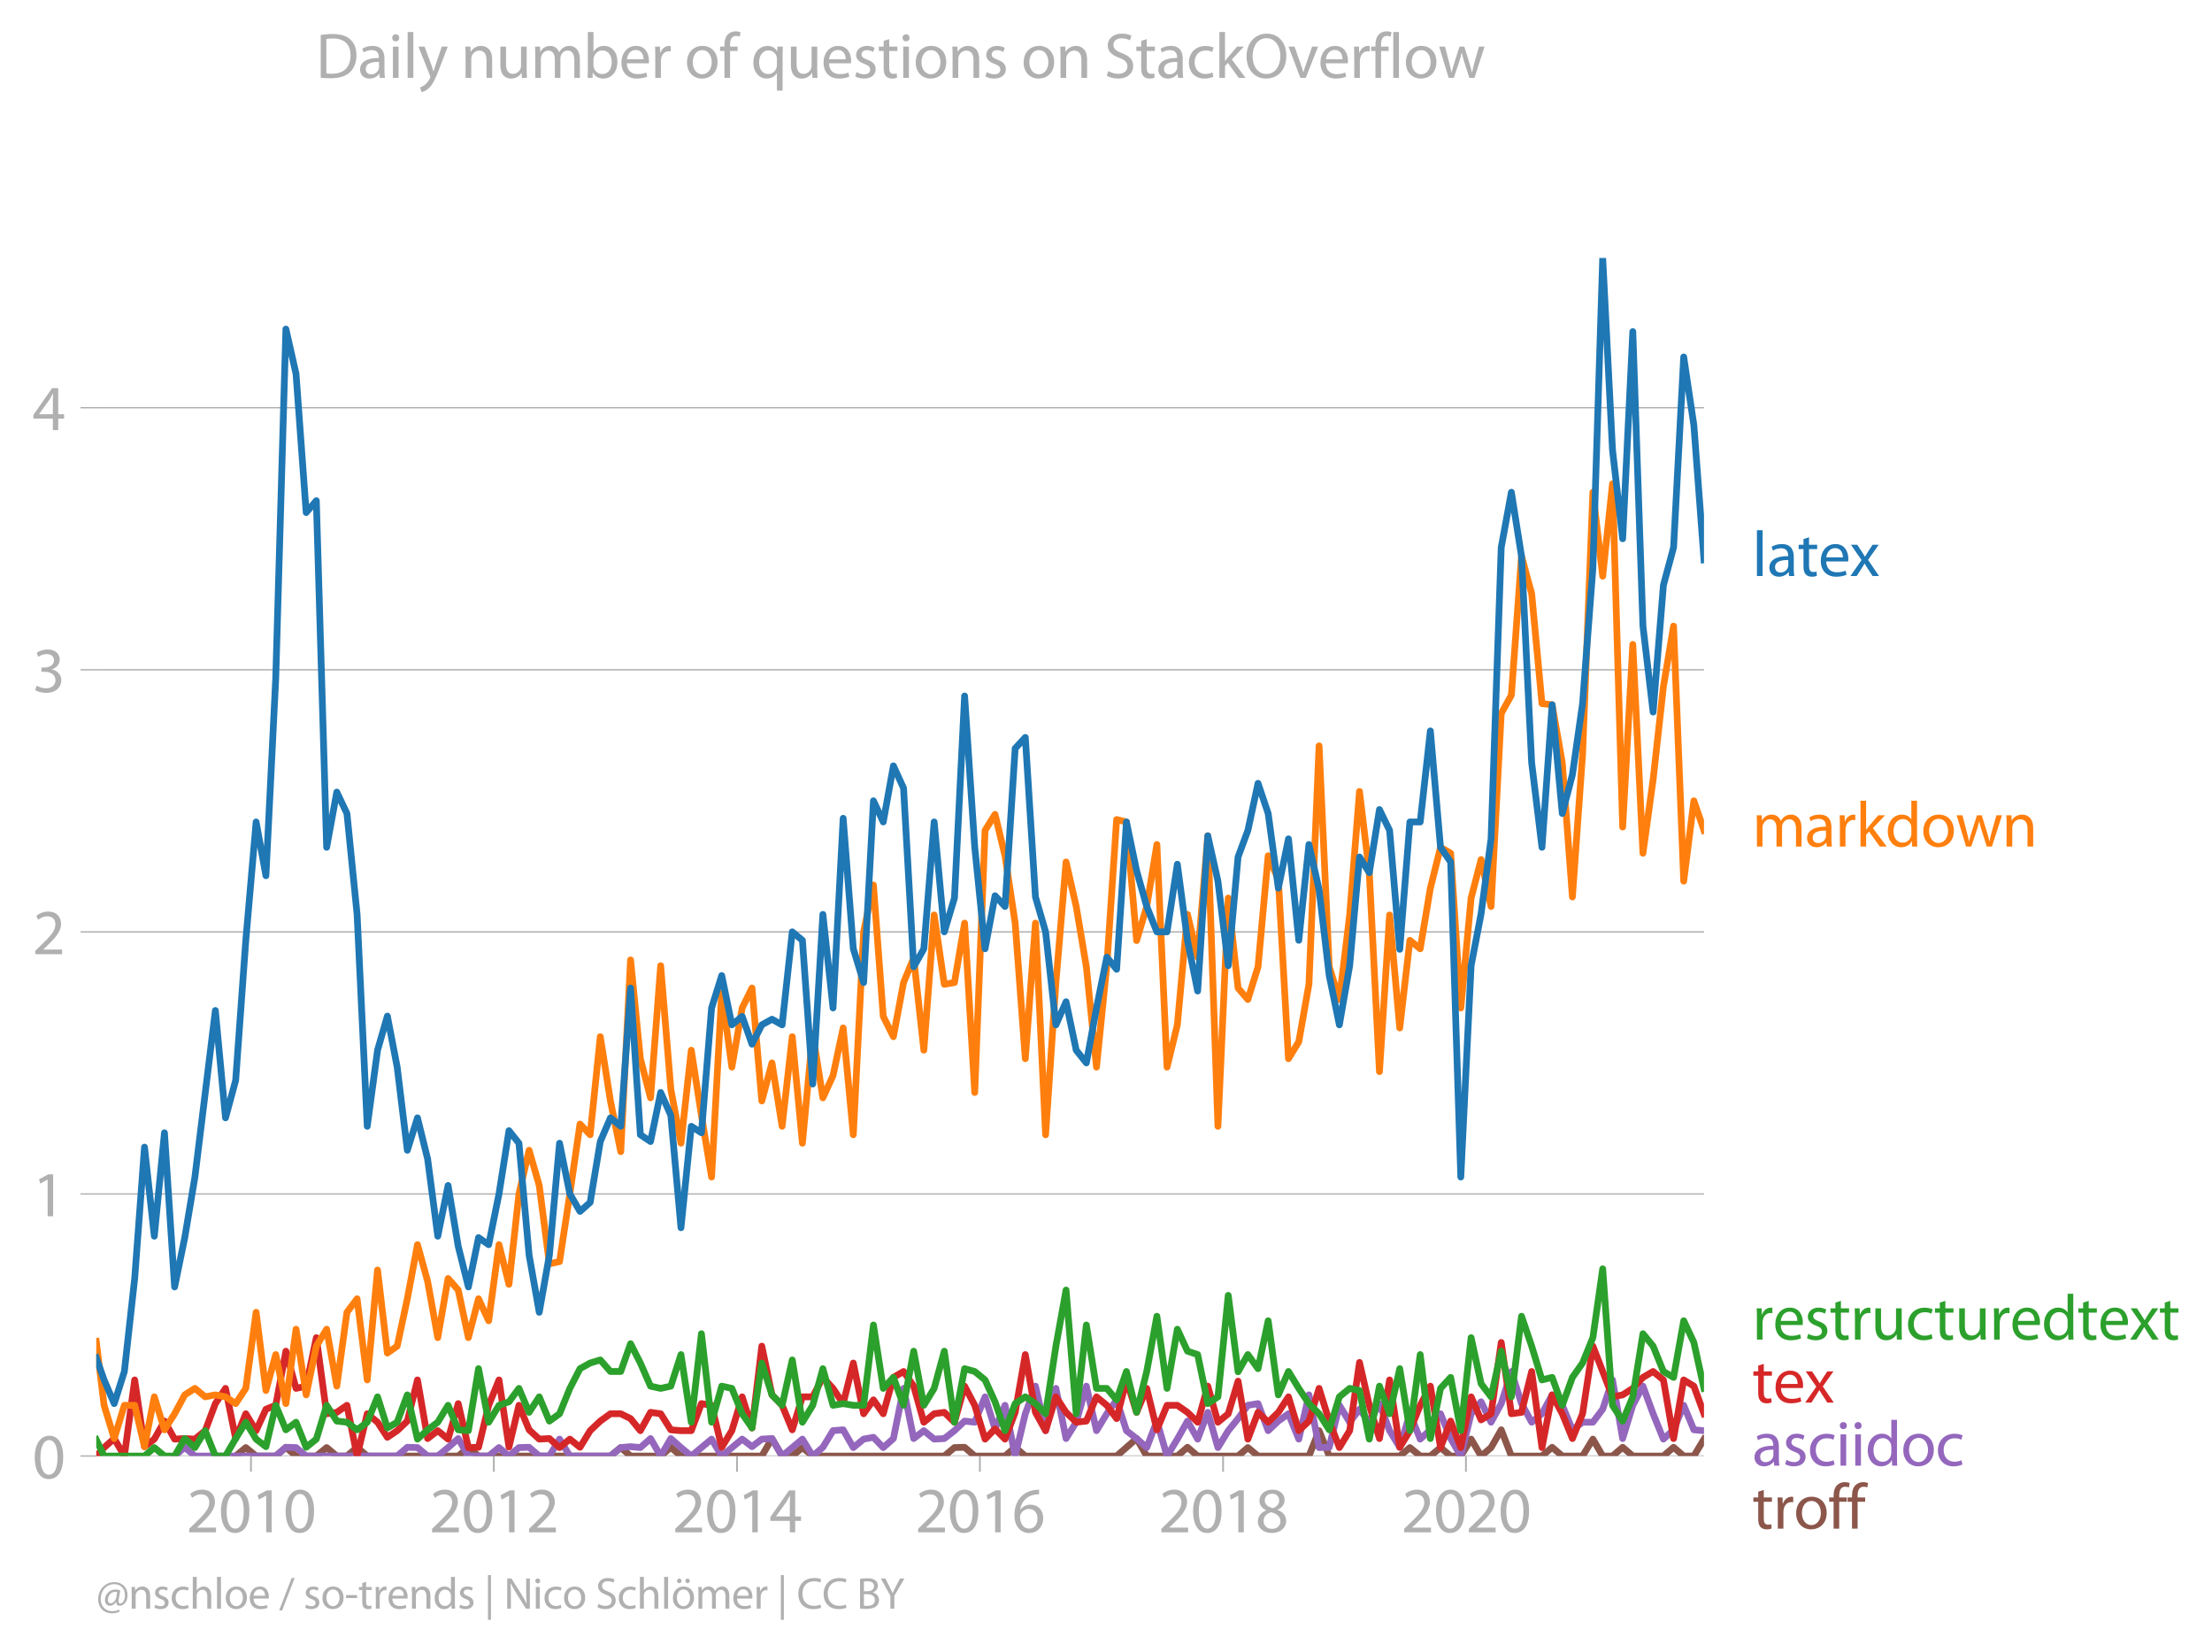 <svg xmlns:xlink="http://www.w3.org/1999/xlink" width="655.122" height="489.243" viewBox="0 0 491.342 366.932" xmlns="http://www.w3.org/2000/svg"><defs><style>*{stroke-linejoin:round;stroke-linecap:butt}</style></defs><g id="figure_1"><path d="M0 366.932h491.342V0H0v366.932z" style="fill:none" id="patch_1"/><g id="axes_1"><path d="M21.382 323.405h357.12V57.293H21.382v266.112z" style="fill:none" id="patch_2"/><g id="matplotlib.axis_1"><g id="xtick_1"><g id="line2d_1"><defs><path id="m27f879bb95" d="M0 0v3.5" style="stroke:#b0b0b0;stroke-width:.4"/></defs><use xlink:href="#m27f879bb95" x="55.745" y="323.405" style="fill:#b0b0b0;stroke:#b0b0b0;stroke-width:.4"/></g><g style="fill:#b0b0b0" transform="matrix(.14 0 0 -.14 41.382 340.345)" id="text_1"><defs><path id="MyriadPro-Regular-32" d="M2944 0v467H1075v13l333 307c877 845 1434 1466 1434 2234 0 595-378 1209-1274 1209-480 0-890-179-1178-422l180-397c192 160 505 352 883 352 621 0 825-390 825-813-6-627-486-1164-1548-2176L288 346V0h2656z" transform="scale(.016)"/><path id="MyriadPro-Regular-30" d="M1677 4230c-845 0-1447-768-1447-2163C243 691 794-70 1606-70c922 0 1447 780 1447 2195 0 1325-499 2105-1376 2105zm-32-435c582 0 845-672 845-1696 0-1062-276-1734-852-1734-512 0-844 614-844 1696 0 1133 358 1734 851 1734z" transform="scale(.016)"/><path id="MyriadPro-Regular-31" d="M1510 0h544v4160h-480l-908-486 108-429 724 390h12V0z" transform="scale(.016)"/></defs><use xlink:href="#MyriadPro-Regular-32"/><use xlink:href="#MyriadPro-Regular-30" x="51.3"/><use xlink:href="#MyriadPro-Regular-31" x="102.6"/><use xlink:href="#MyriadPro-Regular-30" x="153.9"/></g></g><g id="xtick_2"><use xlink:href="#m27f879bb95" x="109.692" y="323.405" style="fill:#b0b0b0;stroke:#b0b0b0;stroke-width:.4" id="line2d_2"/><g style="fill:#b0b0b0" transform="matrix(.14 0 0 -.14 95.329 340.345)" id="text_2"><use xlink:href="#MyriadPro-Regular-32"/><use xlink:href="#MyriadPro-Regular-30" x="51.3"/><use xlink:href="#MyriadPro-Regular-31" x="102.6"/><use xlink:href="#MyriadPro-Regular-32" x="153.9"/></g></g><g id="xtick_3"><use xlink:href="#m27f879bb95" x="163.712" y="323.405" style="fill:#b0b0b0;stroke:#b0b0b0;stroke-width:.4" id="line2d_3"/><g style="fill:#b0b0b0" transform="matrix(.14 0 0 -.14 149.35 340.345)" id="text_3"><defs><path id="MyriadPro-Regular-34" d="M2560 0v1133h582v441h-582v2586h-608L96 1504v-371h1933V0h531zM666 1574v13l1017 1415c115 192 218 371 346 614h19c-13-218-19-435-19-653V1574H666z" transform="scale(.016)"/></defs><use xlink:href="#MyriadPro-Regular-32"/><use xlink:href="#MyriadPro-Regular-30" x="51.3"/><use xlink:href="#MyriadPro-Regular-31" x="102.6"/><use xlink:href="#MyriadPro-Regular-34" x="153.9"/></g></g><g id="xtick_4"><use xlink:href="#m27f879bb95" x="217.659" y="323.405" style="fill:#b0b0b0;stroke:#b0b0b0;stroke-width:.4" id="line2d_4"/><g style="fill:#b0b0b0" transform="matrix(.14 0 0 -.14 203.296 340.345)" id="text_4"><defs><path id="MyriadPro-Regular-36" d="M2662 4224c-102 0-243-6-409-32-525-64-986-275-1331-614-410-410-704-1056-704-1876C218 621 800-70 1690-70c864 0 1382 704 1382 1465 0 813-518 1344-1254 1344-461 0-807-217-1005-480h-19c96 685 563 1331 1446 1479 160 25 307 32 422 25v461zM1690 365c-589 0-903 505-916 1190 0 103 26 186 64 250 154 301 468 512 807 512 518 0 857-359 857-954s-326-998-806-998h-6z" transform="scale(.016)"/></defs><use xlink:href="#MyriadPro-Regular-32"/><use xlink:href="#MyriadPro-Regular-30" x="51.3"/><use xlink:href="#MyriadPro-Regular-31" x="102.6"/><use xlink:href="#MyriadPro-Regular-36" x="153.9"/></g></g><g id="xtick_5"><use xlink:href="#m27f879bb95" x="271.68" y="323.405" style="fill:#b0b0b0;stroke:#b0b0b0;stroke-width:.4" id="line2d_5"/><g style="fill:#b0b0b0" transform="matrix(.14 0 0 -.14 257.317 340.345)" id="text_5"><defs><path id="MyriadPro-Regular-38" d="M1062 2170c-512-218-825-589-825-1114C237 448 762-70 1632-70c794 0 1414 486 1414 1209 0 506-320 871-838 1075v20c512 243 685 620 685 972 0 519-403 1024-1210 1024-729 0-1286-448-1286-1107 0-358 198-717 659-934l6-19zm583-1831c-531 0-851 371-832 794 0 397 262 717 749 857 563-160 915-403 915-908 0-423-327-743-832-743zm6 3488c506 0 704-345 704-678 0-378-275-634-633-755-480 128-794 352-794 768 0 358 256 665 723 665z" transform="scale(.016)"/></defs><use xlink:href="#MyriadPro-Regular-32"/><use xlink:href="#MyriadPro-Regular-30" x="51.3"/><use xlink:href="#MyriadPro-Regular-31" x="102.6"/><use xlink:href="#MyriadPro-Regular-38" x="153.9"/></g></g><g id="xtick_6"><use xlink:href="#m27f879bb95" x="325.626" y="323.405" style="fill:#b0b0b0;stroke:#b0b0b0;stroke-width:.4" id="line2d_6"/><g style="fill:#b0b0b0" transform="matrix(.14 0 0 -.14 311.263 340.345)" id="text_6"><use xlink:href="#MyriadPro-Regular-32"/><use xlink:href="#MyriadPro-Regular-30" x="51.3"/><use xlink:href="#MyriadPro-Regular-32" x="102.6"/><use xlink:href="#MyriadPro-Regular-30" x="153.9"/></g></g></g><g id="matplotlib.axis_2"><g id="ytick_1"><path d="M21.382 323.405h357.12" clip-path="url(#p9b06d09aea)" style="fill:none;stroke:#b0b0b0;stroke-width:.3;stroke-linecap:square" id="line2d_7"/><g id="line2d_8"><defs><path id="m0a2a447d6c" d="M0 0h-3.5" style="stroke:#b0b0b0;stroke-width:.3"/></defs><use xlink:href="#m0a2a447d6c" x="21.382" y="323.405" style="fill:#b0b0b0;stroke:#b0b0b0;stroke-width:.3"/></g><use xlink:href="#MyriadPro-Regular-30" style="fill:#b0b0b0" transform="matrix(.14 0 0 -.14 7.2 328.375)" id="text_7"/></g><g id="ytick_2"><path d="M21.382 265.193h357.12" clip-path="url(#p9b06d09aea)" style="fill:none;stroke:#b0b0b0;stroke-width:.3;stroke-linecap:square" id="line2d_9"/><use xlink:href="#m0a2a447d6c" x="21.382" y="265.193" style="fill:#b0b0b0;stroke:#b0b0b0;stroke-width:.3" id="line2d_10"/><use xlink:href="#MyriadPro-Regular-31" style="fill:#b0b0b0" transform="matrix(.14 0 0 -.14 7.2 270.163)" id="text_8"/></g><g id="ytick_3"><path d="M21.382 206.981h357.12" clip-path="url(#p9b06d09aea)" style="fill:none;stroke:#b0b0b0;stroke-width:.3;stroke-linecap:square" id="line2d_11"/><use xlink:href="#m0a2a447d6c" x="21.382" y="206.981" style="fill:#b0b0b0;stroke:#b0b0b0;stroke-width:.3" id="line2d_12"/><use xlink:href="#MyriadPro-Regular-32" style="fill:#b0b0b0" transform="matrix(.14 0 0 -.14 7.2 211.951)" id="text_9"/></g><g id="ytick_4"><path d="M21.382 148.77h357.12" clip-path="url(#p9b06d09aea)" style="fill:none;stroke:#b0b0b0;stroke-width:.3;stroke-linecap:square" id="line2d_13"/><use xlink:href="#m0a2a447d6c" x="21.382" y="148.769" style="fill:#b0b0b0;stroke:#b0b0b0;stroke-width:.3" id="line2d_14"/><g style="fill:#b0b0b0" transform="matrix(.14 0 0 -.14 7.2 153.74)" id="text_10"><defs><path id="MyriadPro-Regular-33" d="M269 211C474 77 883-70 1350-70c999 0 1517 582 1517 1248 0 582-416 966-928 1068v13c512 186 768 551 768 979 0 506-371 992-1190 992-448 0-871-160-1088-320l147-409c179 128 499 275 832 275 518 0 730-294 730-627 0-493-519-704-928-704H896v-423h314c544 0 1068-249 1075-832 6-345-218-806-941-806-390 0-762 160-922 262L269 211z" transform="scale(.016)"/></defs><use xlink:href="#MyriadPro-Regular-33"/></g></g><g id="ytick_5"><path d="M21.382 90.557h357.12" clip-path="url(#p9b06d09aea)" style="fill:none;stroke:#b0b0b0;stroke-width:.3;stroke-linecap:square" id="line2d_15"/><use xlink:href="#m0a2a447d6c" x="21.382" y="90.557" style="fill:#b0b0b0;stroke:#b0b0b0;stroke-width:.3" id="line2d_16"/><use xlink:href="#MyriadPro-Regular-34" style="fill:#b0b0b0" transform="matrix(.14 0 0 -.14 7.2 95.527)" id="text_11"/></g></g><path d="m52.346 323.405 2.253-1.878 2.291 1.878h4.359l2.255-1.94 2.254 1.94h4.508l2.291-1.878 2.254 1.878h2.255l2.253-1.94 2.254 1.94h20.211l2.256-1.878 2.252 1.878h29.301l2.291-1.878 2.18 1.878h6.688l2.254-1.94 2.254 1.94h17.956l2.256-3.88 2.254 3.88h2.254l2.254-1.878 2.29 1.878h29.228l2.255-1.878 2.253-.062 2.254 1.94h6.723l2.255-1.94 2.254 1.94h20.286l4.434-3.88 2.254 3.88h6.798l2.254-1.94 2.256 1.94h8.977l2.179-1.878 2.255 1.878h11.307l2.255-5.633 2.253 5.633h15.666l2.254-1.878 2.291 1.878h2.254l2.256-1.878 2.252 1.878h2.254l2.29-3.755 2.218 3.755 2.215-1.878 2.256-3.943 2.254 5.821h6.798l2.254-1.94 2.256 1.94h4.506l2.291-3.755 2.18 3.755h2.179l2.255-1.94 2.254 1.94h6.799l2.254-1.94 2.255 1.94h2.253l2.254-3.755h0" clip-path="url(#p9b06d09aea)" style="fill:none;stroke:#8c564b;stroke-width:1.5;stroke-linecap:square" id="line2d_17"/><path d="m38.785 323.405 2.254-1.94 2.254 1.94h17.956l2.255-1.94 2.254.062 2.254 1.878h20.21l2.256-1.94 2.254.062 2.254 1.878h2.254l2.29-1.878 2.254-2.003 2.256 3.881h4.506l2.291-1.878 2.217 1.878 2.216-1.878 2.255-.062 2.254 1.94h2.254l2.254-3.755 2.29 3.755h9.016l2.291-1.878 2.18-.2 2.179.2 2.255-2.003 2.254 3.881 2.254-3.88 2.254 2.002 2.291 1.878 4.51-3.755 2.252 3.755 4.545-3.755 2.18 1.676 2.178-1.676 2.256-.126 2.254 3.881 4.508-3.755 2.29 3.755 2.254-1.94 2.256-3.693 2.252-.188 2.254 3.943 2.291-1.877 2.18-.403 2.179 2.28 2.255-2.003 2.254-11.141 2.254 11.141 2.254-1.752 2.29 1.878 2.255-.126 2.255-1.752 2.253-2.128 2.254.25 2.29-5.634 2.217 7.123 2.216-5.245 2.255 11.267 2.254-9.389 2.254-6.134 2.254 9.89 2.291-9.39 2.254 11.142 2.255-3.63 2.253-8.012 2.254 9.89 2.29-3.756 2.18-3.085 2.18 6.84 2.255 1.753 2.254 2.003 2.254-5.883 2.254 7.761 2.29-3.755 2.254-4.006 2.256 4.006 2.252-5.947 2.254 7.824 2.291-3.755 2.18-2.683 2.179-2.95 2.255-.376 2.254 6.009 2.254-2.128 2.254-1.628 2.29 5.634 2.255-9.828L293 321.527l2.253-.062 2.254-9.327 2.29 3.756 2.18-2.884 2.179 2.884 2.255-4.131 2.254 6.009 2.254 3.693 2.254-7.449 2.291 5.634 2.254-2.066 2.256-3.568 2.252 5.508 2.254 3.881 2.29-9.389 2.218-2.655 2.215 4.533 2.256-4.131 2.254-7.136 2.254 7.136 2.254 4.13 2.29-1.877 2.254-4.194 2.256 2.316 2.252 5.446 2.254-1.69h2.291l2.18-2.884 2.179-6.505 2.255 13.02 2.254-7.387 2.254-4.256 2.254 6.134 2.29 5.634 2.255-2.066 2.255-5.446 2.253 5.446 2.254.188h0" clip-path="url(#p9b06d09aea)" style="fill:none;stroke:#9467bd;stroke-width:1.5;stroke-linecap:square" id="line2d_18"/><path d="m21.382 323.405 1.738-1.878 2.252-2.003 2.254 3.881 2.291-16.9 2.18 14.821 2.179-1.676 2.255-4.006 2.254 4.006 2.254-.126 2.254.126 2.29-1.878 2.255-6.01 2.255-3.38 2.253 11.142 2.253-5.508 2.291 3.756 2.18-4.762 2.179-.872 2.255-12.018 2.254 8.263 2.254-.501 2.254-10.766 2.291 16.9 2.254-.313 2.255-1.565 2.253 11.267 2.254-9.389 2.29 1.878 2.18 3.353 2.18-1.475 2.255-2.128 2.254-9.14 2.254 13.02 2.254-1.752 2.29 1.878 2.254-7.887 2.256 9.764 2.252-.062 2.254-9.327 2.291-5.633 2.217 14.893 2.216-9.26 2.255 5.446 2.254 2.066 2.254-.126 2.254 2.003 2.29-1.877 2.255 1.815 2.255-3.693 2.253-2.128 2.253-1.628h2.291l2.18 1.073 2.179 2.683 2.255-4.069 2.254.313 2.254 3.568 2.254.188h2.291l2.254-6.01 2.255.376 2.253 9.327 2.254-3.693 2.29-7.512 2.18 6.908 2.18-18.174 2.255 10.828 2.254 2.316 2.254 5.446 2.254-7.324h2.29l2.254-4.318 2.256 2.44 2.252 3.38 2.254-9.013 2.291 11.267 2.18-3.085 2.179 3.085 2.255-8.074 2.254-1.315 2.254 3.255 2.254 8.012 2.29-1.878 2.255-.313 2.255 2.19 2.253-8.011 2.254 4.256 2.29 7.512 2.217-2.267 2.216 2.267 2.255-5.947 2.254-12.832L230 313.703l2.254 4.069 2.291-7.512 2.254 3.443 2.255 2.19 2.253-.25 2.254-5.383 2.29 1.878 2.18 2.951 2.18-8.584 2.255 7.198 2.254-5.32 2.254 9.2 2.254-5.445h2.29l2.254 1.565 2.256 2.19 2.252-8.011 2.254 8.012 2.291-1.878 2.18-7.243 2.179 12.877 2.255-5.947 2.254 2.19 2.254-2.19 2.254-3.443 2.29 7.512 2.255-2.128 2.255-7.261 2.253 7.26 2.254 5.884 2.29-3.755 2.18-15.157 2.179 9.523 2.255 7.386 2.254-13.02 2.254 14.96 2.254-3.692 2.291-5.634 2.254-4.256 2.256 13.645 2.252-5.883 2.254 5.883 2.29-11.267 2.218 5.116 2.215-1.36 2.256-15.836 2.254 15.836 2.254-.313 2.254-9.076 2.29 16.9 2.254-11.705 2.256 4.194 2.252 5.508 2.254-5.508 2.291-15.022 4.359 11.266 2.255-.438 2.254-1.44 2.254-2.44 2.254-1.315 2.29 1.878 2.255 13.02 2.255-13.02 2.253 1.377 2.254 6.134h0" clip-path="url(#p9b06d09aea)" style="fill:none;stroke:#d62728;stroke-width:1.5;stroke-linecap:square" id="line2d_19"/><g style="fill:#1f77b4" transform="matrix(.14 0 0 -.14 389.215 127.942)" id="text_12"><defs><path id="MyriadPro-Regular-6c" d="M467 0h563v4544H467V0z" transform="scale(.016)"/><path id="MyriadPro-Regular-61" d="M2643 1901c0 621-230 1267-1177 1267-391 0-762-109-1018-275l128-371c218 140 518 230 806 230 634 0 704-461 704-717v-64C890 1978 224 1568 224 819c0-448 320-889 947-889 442 0 775 217 947 460h20l44-390h512c-38 211-51 474-51 742v1159zm-544-858c0-57-13-121-32-179-89-262-345-518-749-518-288 0-531 172-531 537 0 602 698 711 1312 698v-538z" transform="scale(.016)"/><path id="MyriadPro-Regular-74" d="M595 3667v-569H115v-429h480V979c0-365 58-640 218-806C947 19 1158-70 1421-70c217 0 390 38 499 83l-26 422c-83-25-172-38-326-38-314 0-422 217-422 601v1671h806v429h-806v742l-551-173z" transform="scale(.016)"/><path id="MyriadPro-Regular-65" d="M2957 1446c6 58 19 148 19 263 0 569-269 1459-1280 1459-902 0-1453-736-1453-1670C243 563 813-70 1766-70c493 0 832 108 1031 198l-96 403c-211-89-455-160-858-160-563 0-1049 314-1062 1075h2176zM787 1850c45 390 295 915 864 915 634 0 787-557 781-915H787z" transform="scale(.016)"/><path id="MyriadPro-Regular-78" d="m102 3098 1050-1517L51 0h621l448 698c115 185 224 345 326 537h13c109-185 211-358 333-537L2246 0h640L1798 1600l1056 1498h-608l-435-660c-102-166-205-326-307-512h-19c-103 173-199 333-314 506l-441 666H102z" transform="scale(.016)"/></defs><use xlink:href="#MyriadPro-Regular-6c"/><use xlink:href="#MyriadPro-Regular-61" x="23.6"/><use xlink:href="#MyriadPro-Regular-74" x="71.8"/><use xlink:href="#MyriadPro-Regular-65" x="104.9"/><use xlink:href="#MyriadPro-Regular-78" x="155"/></g><g style="fill:#ff7f0e" transform="matrix(.14 0 0 -.14 389.215 188.032)" id="text_13"><defs><path id="MyriadPro-Regular-6d" d="M467 0h551v1869c0 96 12 192 44 275 90 282 346 563 698 563 429 0 646-358 646-851V0h551v1914c0 102 19 204 45 281 96 275 345 512 665 512 455 0 672-358 672-953V0h551v1824c0 1075-608 1344-1018 1344-294 0-499-77-685-218-128-96-249-230-345-403h-13c-135 365-455 621-877 621-512 0-800-275-973-570h-19l-26 500H442c19-256 25-519 25-839V0z" transform="scale(.016)"/><path id="MyriadPro-Regular-72" d="M467 0h557v1651c0 96 13 186 26 263 76 422 358 723 755 723 77 0 134-7 192-19v531c-51 13-96 19-160 19-378 0-717-262-858-678h-25l-20 608H442c19-288 25-602 25-967V0z" transform="scale(.016)"/><path id="MyriadPro-Regular-6b" d="M1024 4544H467V0h557v1165l288 320L2381 0h685L1702 1824l1197 1274h-678l-909-1069c-90-109-198-243-275-352h-13v2867z" transform="scale(.016)"/><path id="MyriadPro-Regular-64" d="M2579 4544V2694h-13c-140 250-460 474-934 474-755 0-1395-634-1389-1664C243 563 819-70 1568-70c506 0 883 262 1056 608h13l25-538h506c-19 211-26 525-26 800v3744h-563zm0-3245c0-89-6-166-25-243-103-422-448-672-826-672-608 0-915 518-915 1146 0 684 345 1196 928 1196 422 0 729-294 813-652 19-71 25-167 25-237v-538z" transform="scale(.016)"/><path id="MyriadPro-Regular-6f" d="M1779 3168c-857 0-1536-608-1536-1645C243 544 890-70 1728-70c749 0 1542 499 1542 1644 0 948-601 1594-1491 1594zm-13-422c666 0 928-666 928-1191 0-697-403-1203-940-1203-551 0-941 512-941 1190 0 589 288 1204 953 1204z" transform="scale(.016)"/><path id="MyriadPro-Regular-77" d="M115 3098 1050 0h512l499 1472c109 333 205 653 281 1024h13c77-365 167-672 275-1018L3104 0h512l998 3098h-556l-442-1556c-102-364-186-691-237-1004h-19c-70 313-160 640-275 1011l-480 1549h-474l-505-1575c-103-339-205-672-276-985h-19c-57 320-141 640-230 985L691 3098H115z" transform="scale(.016)"/><path id="MyriadPro-Regular-6e" d="M467 0h563v1862c0 96 13 192 39 263 96 313 384 576 755 576 531 0 717-416 717-915V0h563v1850c0 1062-666 1318-1094 1318-512 0-871-288-1024-582h-13l-32 512H442c19-256 25-519 25-839V0z" transform="scale(.016)"/></defs><use xlink:href="#MyriadPro-Regular-6d"/><use xlink:href="#MyriadPro-Regular-61" x="83.4"/><use xlink:href="#MyriadPro-Regular-72" x="131.6"/><use xlink:href="#MyriadPro-Regular-6b" x="164.3"/><use xlink:href="#MyriadPro-Regular-64" x="211.2"/><use xlink:href="#MyriadPro-Regular-6f" x="267.6"/><use xlink:href="#MyriadPro-Regular-77" x="322.5"/><use xlink:href="#MyriadPro-Regular-6e" x="396.1"/></g><g style="fill:#2ca02c" transform="matrix(.14 0 0 -.14 389.215 297.54)" id="text_14"><defs><path id="MyriadPro-Regular-73" d="M250 147C467 19 781-70 1120-70c736 0 1158 390 1158 934 0 461-275 730-812 934-404 154-589 269-589 525 0 231 185 423 518 423 288 0 512-103 634-180l141 410c-173 102-448 192-762 192-666 0-1069-410-1069-909 0-371 263-678 819-877 416-153 576-300 576-569 0-256-192-461-601-461-282 0-576 115-743 224L250 147z" transform="scale(.016)"/><path id="MyriadPro-Regular-75" d="M3059 3098h-563V1197c0-103-19-205-51-288-103-250-365-512-743-512-512 0-691 397-691 985v1716H448V1286C448 198 1030-70 1517-70c550 0 877 326 1024 576h13l32-506h499c-19 243-26 525-26 845v2253z" transform="scale(.016)"/><path id="MyriadPro-Regular-63" d="M2579 538c-160-71-371-154-691-154-614 0-1075 442-1075 1158 0 647 384 1172 1094 1172 307 0 519-71 653-148l128 436c-154 76-448 160-781 160-1011 0-1664-692-1664-1645C243 570 851-70 1786-70c416 0 742 108 889 185l-96 423z" transform="scale(.016)"/></defs><use xlink:href="#MyriadPro-Regular-72"/><use xlink:href="#MyriadPro-Regular-65" x="32.7"/><use xlink:href="#MyriadPro-Regular-73" x="82.8"/><use xlink:href="#MyriadPro-Regular-74" x="122.4"/><use xlink:href="#MyriadPro-Regular-72" x="155.5"/><use xlink:href="#MyriadPro-Regular-75" x="188.2"/><use xlink:href="#MyriadPro-Regular-63" x="243.3"/><use xlink:href="#MyriadPro-Regular-74" x="288.1"/><use xlink:href="#MyriadPro-Regular-75" x="321.2"/><use xlink:href="#MyriadPro-Regular-72" x="376.3"/><use xlink:href="#MyriadPro-Regular-65" x="409"/><use xlink:href="#MyriadPro-Regular-64" x="459.1"/><use xlink:href="#MyriadPro-Regular-74" x="515.5"/><use xlink:href="#MyriadPro-Regular-65" x="548.6"/><use xlink:href="#MyriadPro-Regular-78" x="598.7"/><use xlink:href="#MyriadPro-Regular-74" x="645"/></g><g style="fill:#d62728" transform="matrix(.14 0 0 -.14 389.215 311.54)" id="text_15"><use xlink:href="#MyriadPro-Regular-74"/><use xlink:href="#MyriadPro-Regular-65" x="33.1"/><use xlink:href="#MyriadPro-Regular-78" x="83.2"/></g><g style="fill:#9467bd" transform="matrix(.14 0 0 -.14 389.215 325.54)" id="text_16"><defs><path id="MyriadPro-Regular-69" d="M1030 0v3098H467V0h563zM749 4320c-205 0-352-154-352-352 0-192 141-346 339-346 224 0 365 154 358 346 0 198-134 352-345 352z" transform="scale(.016)"/></defs><use xlink:href="#MyriadPro-Regular-61"/><use xlink:href="#MyriadPro-Regular-73" x="48.2"/><use xlink:href="#MyriadPro-Regular-63" x="87.8"/><use xlink:href="#MyriadPro-Regular-69" x="132.6"/><use xlink:href="#MyriadPro-Regular-69" x="156"/><use xlink:href="#MyriadPro-Regular-64" x="179.4"/><use xlink:href="#MyriadPro-Regular-6f" x="235.8"/><use xlink:href="#MyriadPro-Regular-63" x="290.7"/></g><g style="fill:#8c564b" transform="matrix(.14 0 0 -.14 389.215 339.54)" id="text_17"><defs><path id="MyriadPro-Regular-66" d="M1082 0v2669h748v429h-748v166c0 474 121 896 601 896 160 0 275-32 359-70l76 435c-108 45-281 89-480 89-262 0-544-83-755-288-262-249-358-646-358-1081v-147H90v-429h435V0h557z" transform="scale(.016)"/></defs><use xlink:href="#MyriadPro-Regular-74"/><use xlink:href="#MyriadPro-Regular-72" x="33.1"/><use xlink:href="#MyriadPro-Regular-6f" x="65.8"/><use xlink:href="#MyriadPro-Regular-66" x="120.7"/><use xlink:href="#MyriadPro-Regular-66" x="149.9"/></g><g style="fill:#b0b0b0" transform="matrix(.097 0 0 -.097 21.382 357.303)" id="text_18"><defs><path id="MyriadPro-Regular-40" d="M2867 1632c-70-397-409-870-781-870-281 0-422 204-422 486 0 621 454 1152 1018 1152 147 0 256-26 320-45l-135-723zm384-1773c-262-147-601-224-966-224-947 0-1645 666-1645 1735 0 1299 877 2131 1920 2131 992 0 1549-672 1549-1600 0-743-365-1178-691-1171-212 6-288 230-192 716l217 1159c-166 77-409 134-685 134-889 0-1516-723-1516-1517 0-505 320-806 691-806 384 0 678 186 902 563h26c-19-390 217-563 473-563 602 0 1140 563 1140 1523 0 1069-749 1856-1863 1856-1421 0-2336-1145-2336-2464C275 96 1165-672 2214-672c429 0 788 70 1140 256l-103 275z" transform="scale(.016)"/><path id="MyriadPro-Regular-68" d="M467 0h563v1869c0 109 7 192 39 269 102 307 390 563 755 563 531 0 717-423 717-922V0h563v1843c0 1069-666 1325-1082 1325-211 0-409-64-576-160-172-96-313-237-403-397h-13v1933H467V0z" transform="scale(.016)"/><path id="MyriadPro-Regular-2f" d="m422-256 1792 4640h-435L-6-256h428z" transform="scale(.016)"/><path id="MyriadPro-Regular-2d" d="M192 1939v-416h1581v416H192z" transform="scale(.016)"/><path id="MyriadPro-Regular-7c" d="M550 4800v-6400h429v6400H550z" transform="scale(.016)"/><path id="MyriadPro-Regular-4e" d="M1011 0v1843c0 717-13 1235-45 1779l20 7c217-467 505-960 806-1440L3162 0h563v4314h-525V2509c0-672 13-1197 64-1773l-13-6c-205 441-454 896-774 1401L1094 4314H486V0h525z" transform="scale(.016)"/><path id="MyriadPro-Regular-53" d="M269 211C499 58 954-70 1370-70c1017 0 1510 582 1510 1248 0 633-371 985-1101 1267-595 230-857 429-857 832 0 294 224 646 812 646 391 0 679-128 820-205l153 455c-192 109-512 211-953 211-839 0-1396-499-1396-1171 0-608 436-973 1140-1223 582-224 812-454 812-857 0-435-332-736-902-736-384 0-749 128-998 281L269 211z" transform="scale(.016)"/><path id="MyriadPro-Regular-f6" d="M1165 3648c185 0 313 154 313 326 0 186-134 327-313 327s-327-147-327-327c0-172 135-326 320-326h7zm1184 0c185 0 313 154 313 326 0 186-134 327-313 327s-320-147-320-327c0-172 128-326 313-326h7zm-570-480c-857 0-1536-608-1536-1645C243 544 890-70 1728-70c749 0 1542 499 1542 1644 0 948-601 1594-1491 1594zm-13-422c666 0 928-666 928-1191 0-697-403-1203-940-1203-551 0-941 512-941 1190 0 589 288 1204 953 1204z" transform="scale(.016)"/><path id="MyriadPro-Regular-43" d="M3386 582c-224-108-570-179-909-179-1050 0-1658 679-1658 1735 0 1132 672 1779 1683 1779 359 0 660-77 871-179l134 454c-147 77-486 192-1024 192-1337 0-2253-915-2253-2266C230 704 1146-70 2362-70c524 0 934 108 1139 211l-115 441z" transform="scale(.016)"/><path id="MyriadPro-Regular-42" d="M486 13c186-26 480-51 864-51 704 0 1191 128 1492 403 217 211 364 493 364 864 0 640-480 979-889 1081v13c454 167 729 531 729 947 0 340-134 596-358 762-269 218-627 314-1184 314-390 0-774-39-1018-90V13zm557 3865c90 20 237 39 493 39 563 0 947-199 947-704 0-416-345-723-934-723h-506v1388zm0-1811h461c608 0 1114-243 1114-832 0-627-532-838-1108-838-198 0-358 6-467 25v1645z" transform="scale(.016)"/><path id="MyriadPro-Regular-59" d="M2010 0v1837l1446 2477h-634l-620-1191c-167-326-314-608-436-889h-12c-135 300-263 563-429 889L717 4314H83l1363-2484V0h564z" transform="scale(.016)"/></defs><use xlink:href="#MyriadPro-Regular-40"/><use xlink:href="#MyriadPro-Regular-6e" x="73.7"/><use xlink:href="#MyriadPro-Regular-73" x="129.2"/><use xlink:href="#MyriadPro-Regular-63" x="168.8"/><use xlink:href="#MyriadPro-Regular-68" x="213.6"/><use xlink:href="#MyriadPro-Regular-6c" x="269.1"/><use xlink:href="#MyriadPro-Regular-6f" x="292.7"/><use xlink:href="#MyriadPro-Regular-65" x="347.6"/><use xlink:href="#MyriadPro-Regular-20" x="397.7"/><use xlink:href="#MyriadPro-Regular-2f" x="418.9"/><use xlink:href="#MyriadPro-Regular-20" x="453.2"/><use xlink:href="#MyriadPro-Regular-73" x="474.4"/><use xlink:href="#MyriadPro-Regular-6f" x="514"/><use xlink:href="#MyriadPro-Regular-2d" x="568.9"/><use xlink:href="#MyriadPro-Regular-74" x="599.6"/><use xlink:href="#MyriadPro-Regular-72" x="632.7"/><use xlink:href="#MyriadPro-Regular-65" x="665.4"/><use xlink:href="#MyriadPro-Regular-6e" x="715.5"/><use xlink:href="#MyriadPro-Regular-64" x="771"/><use xlink:href="#MyriadPro-Regular-73" x="827.4"/><use xlink:href="#MyriadPro-Regular-20" x="867"/><use xlink:href="#MyriadPro-Regular-7c" x="888.2"/><use xlink:href="#MyriadPro-Regular-20" x="912.1"/><use xlink:href="#MyriadPro-Regular-4e" x="933.3"/><use xlink:href="#MyriadPro-Regular-69" x="999.1"/><use xlink:href="#MyriadPro-Regular-63" x="1022.5"/><use xlink:href="#MyriadPro-Regular-6f" x="1067.3"/><use xlink:href="#MyriadPro-Regular-20" x="1122.2"/><use xlink:href="#MyriadPro-Regular-53" x="1143.4"/><use xlink:href="#MyriadPro-Regular-63" x="1192.7"/><use xlink:href="#MyriadPro-Regular-68" x="1237.5"/><use xlink:href="#MyriadPro-Regular-6c" x="1293"/><use xlink:href="#MyriadPro-Regular-f6" x="1316.6"/><use xlink:href="#MyriadPro-Regular-6d" x="1371.5"/><use xlink:href="#MyriadPro-Regular-65" x="1454.9"/><use xlink:href="#MyriadPro-Regular-72" x="1505"/><use xlink:href="#MyriadPro-Regular-20" x="1537.7"/><use xlink:href="#MyriadPro-Regular-7c" x="1558.9"/><use xlink:href="#MyriadPro-Regular-20" x="1582.8"/><use xlink:href="#MyriadPro-Regular-43" x="1604"/><use xlink:href="#MyriadPro-Regular-43" x="1662"/><use xlink:href="#MyriadPro-Regular-20" x="1720"/><use xlink:href="#MyriadPro-Regular-42" x="1741.2"/><use xlink:href="#MyriadPro-Regular-59" x="1795.4"/></g><g style="fill:#b0b0b0" transform="matrix(.14 0 0 -.14 70.155 17.293)" id="text_19"><defs><path id="MyriadPro-Regular-44" d="M486 13c282-32 615-51 1012-51 838 0 1504 217 1907 620 403 397 621 973 621 1677 0 698-224 1197-608 1549-378 352-948 538-1748 538-441 0-844-39-1184-90V13zm557 3833c147 32 365 58 653 58 1178 0 1754-646 1747-1664 0-1165-646-1830-1837-1830-217 0-422 6-563 32v3404z" transform="scale(.016)"/><path id="MyriadPro-Regular-79" d="M58 3098 1203 243c26-70 39-115 39-147s-20-77-45-134c-128-288-320-506-474-628-166-140-352-230-493-275l141-473c141 25 416 121 691 364 384 333 660 877 1063 1940l845 2208h-596l-614-1818c-77-224-141-461-198-646h-13c-51 185-128 428-199 633L672 3098H58z" transform="scale(.016)"/><path id="MyriadPro-Regular-62" d="M467 800c0-275-13-589-25-800h486l26 512h19c230-410 589-582 1037-582 691 0 1388 550 1388 1657 7 941-537 1581-1305 1581-499 0-858-224-1056-570h-13v1946H467V800zm557 998c0 90 19 167 32 231 115 429 474 691 858 691 601 0 921-531 921-1152 0-710-352-1190-941-1190-409 0-736 268-844 659-13 64-26 134-26 205v556z" transform="scale(.016)"/><path id="MyriadPro-Regular-71" d="M2579-1267h563v3513c0 320 7 589 20 852h-532l-19-468h-13c-153 301-473 538-953 538-653 0-1402-512-1402-1670C243 557 832-70 1555-70c499 0 845 243 1011 550h13v-1747zm0 2528c0-83-19-192-45-269-128-390-441-614-806-614-621 0-915 537-915 1152 0 697 352 1190 934 1190 423 0 723-294 807-640 19-70 25-160 25-237v-582z" transform="scale(.016)"/><path id="MyriadPro-Regular-4f" d="M2234 4384c-1152 0-2004-896-2004-2266C230 813 1030-70 2170-70c1100 0 2003 787 2003 2272 0 1280-762 2182-1939 2182zm-26-454c928 0 1376-896 1376-1754 0-979-499-1792-1382-1792-877 0-1376 826-1376 1747 0 947 460 1799 1382 1799z" transform="scale(.016)"/><path id="MyriadPro-Regular-76" d="M83 3098 1261 0h537l1216 3098h-588l-602-1741c-102-282-192-538-262-794h-20c-64 256-147 512-249 794L685 3098H83z" transform="scale(.016)"/></defs><use xlink:href="#MyriadPro-Regular-44"/><use xlink:href="#MyriadPro-Regular-61" x="66.6"/><use xlink:href="#MyriadPro-Regular-69" x="114.8"/><use xlink:href="#MyriadPro-Regular-6c" x="138.2"/><use xlink:href="#MyriadPro-Regular-79" x="161.8"/><use xlink:href="#MyriadPro-Regular-20" x="208.9"/><use xlink:href="#MyriadPro-Regular-6e" x="230.1"/><use xlink:href="#MyriadPro-Regular-75" x="285.6"/><use xlink:href="#MyriadPro-Regular-6d" x="340.7"/><use xlink:href="#MyriadPro-Regular-62" x="424.1"/><use xlink:href="#MyriadPro-Regular-65" x="481"/><use xlink:href="#MyriadPro-Regular-72" x="531.1"/><use xlink:href="#MyriadPro-Regular-20" x="563.8"/><use xlink:href="#MyriadPro-Regular-6f" x="585"/><use xlink:href="#MyriadPro-Regular-66" x="639.9"/><use xlink:href="#MyriadPro-Regular-20" x="669.1"/><use xlink:href="#MyriadPro-Regular-71" x="690.3"/><use xlink:href="#MyriadPro-Regular-75" x="746.6"/><use xlink:href="#MyriadPro-Regular-65" x="801.7"/><use xlink:href="#MyriadPro-Regular-73" x="851.8"/><use xlink:href="#MyriadPro-Regular-74" x="891.4"/><use xlink:href="#MyriadPro-Regular-69" x="924.5"/><use xlink:href="#MyriadPro-Regular-6f" x="947.9"/><use xlink:href="#MyriadPro-Regular-6e" x="1002.8"/><use xlink:href="#MyriadPro-Regular-73" x="1058.3"/><use xlink:href="#MyriadPro-Regular-20" x="1097.9"/><use xlink:href="#MyriadPro-Regular-6f" x="1119.1"/><use xlink:href="#MyriadPro-Regular-6e" x="1174"/><use xlink:href="#MyriadPro-Regular-20" x="1229.5"/><use xlink:href="#MyriadPro-Regular-53" x="1250.7"/><use xlink:href="#MyriadPro-Regular-74" x="1300"/><use xlink:href="#MyriadPro-Regular-61" x="1333.1"/><use xlink:href="#MyriadPro-Regular-63" x="1381.3"/><use xlink:href="#MyriadPro-Regular-6b" x="1426.1"/><use xlink:href="#MyriadPro-Regular-4f" x="1473"/><use xlink:href="#MyriadPro-Regular-76" x="1541.9"/><use xlink:href="#MyriadPro-Regular-65" x="1590"/><use xlink:href="#MyriadPro-Regular-72" x="1640.1"/><use xlink:href="#MyriadPro-Regular-66" x="1672.8"/><use xlink:href="#MyriadPro-Regular-6c" x="1702"/><use xlink:href="#MyriadPro-Regular-6f" x="1725.6"/><use xlink:href="#MyriadPro-Regular-77" x="1780.5"/></g><path d="m21.382 319.767 1.738 3.638h8.977l2.179-1.878 2.255 1.878h2.254l2.254-3.88 2.254 2.002 2.29-3.755 2.255 5.633h2.255l2.253-3.88 2.253-3.631 2.291 3.756 2.18 1.676 2.179-9.188 2.255 5.446 2.254-1.69 2.254 5.57 2.254-1.814 2.291-7.512 2.254 3.506 2.255.25 2.253 1.69 2.254-1.69 2.29-5.634 2.18 6.908 2.18-1.274 2.255-6.072 2.254 9.828 2.254-2.066 2.254-1.69 2.29-3.756 2.254 5.446 2.256.188 2.252-13.77 2.254 11.892 2.291-3.756 2.217-.777 2.216-2.978 2.255 5.32 2.254-3.443 2.254 5.384 2.254-1.628 2.29-5.633 2.255-4.382 2.255-1.252 2.253-.688 2.253 2.566h2.291l2.18-6.17 2.179 4.292 2.255 5.133 2.254.5 2.254-.5 2.254-7.01 2.291 15.022 2.254-19.654 2.255 19.654 2.253-8.012 2.254.5 2.29 5.634 2.18 3.152 2.18-14.419 2.255 7.073 2.254 2.316 2.254-10.077 2.254 13.833 2.29-3.756 2.254-8.137 2.256 8.137 2.252-.375 2.254.375h2.291l2.18-17.839 2.179 14.084 2.255-2.441 2.254 6.196 2.254-12.018 2.254 12.018 2.29-3.755 2.255-8.263 2.255 15.774L214.26 304l2.254.626 2.29 1.878 2.217 4.856 2.216 6.41 2.255-6.008 2.254-1.503 2.254 1.503 2.254 2.253 2.291-15.022 2.254-12.456 2.255 27.478 2.253-19.717 2.254 14.084h2.29l2.18 2.548 2.18-6.304 2.255 9.076 2.254-9.076 2.254-12.268 2.254 16.024 2.29-13.145 2.254 4.882 2.256.751 2.252 10.892 2.254-1.503 2.291-22.533 2.18 16.967 2.179-3.823 2.255 3.13 2.254-10.64 2.254 16.461 2.254-5.195 2.29 3.756 2.255 3.38 2.255 2.253 2.253 3.568 2.254-7.324 2.29-1.877 2.18.47 2.179 10.797 2.255-11.768 2.254 6.134 2.254-10.015 2.254 13.77 2.291-16.9 2.254 18.653 2.256-11.141 2.252-2.441 2.254 11.83 2.29-20.656 2.218 10.23 2.215 2.914 2.256-10.14 2.254 10.14 2.254-17.901 2.254 6.635 2.29 7.51 2.254-.562 2.256 6.196 2.252-6.196 2.254-3.193 2.291-5.633 2.18-15.29 2.179 30.312 2.255 3.506 2.254-5.384 2.254-14.02 2.254 2.754 2.29 5.633 2.255 1.315 2.255-12.582 2.253 4.82 2.254 10.203h0" clip-path="url(#p9b06d09aea)" style="fill:none;stroke:#2ca02c;stroke-width:1.5;stroke-linecap:square" id="line2d_20"/><path d="m21.382 297.937 1.738 14.201 2.252 7.386 2.254-7.386h2.291l2.18 9.188 2.179-11.066 2.255 7.324 2.254-3.568 2.254-4.194 2.254-1.44 2.29 1.878 2.255-.438 2.255.438 2.253 1.503 2.253-3.38 2.291-16.9 2.18 17.37 2.179-7.982 2.255 10.892 2.254-16.525 2.254 14.584 2.254-10.828 2.291-3.756 2.254 12.644 2.255-16.4 2.253-3.004 2.254 18.027 2.29-24.412 2.18 18.443 2.18-1.542 2.255-10.516 2.254-12.018 2.254 8.137 2.254 12.519 2.29-13.145 2.254 2.567 2.256 10.578 2.252-8.638 2.254 4.882 2.291-16.9 2.217 8.806 2.216-20.073 2.255-9.702 2.254 7.824 2.254 17.401 2.254-.5 2.29-15.023 2.255-15.523 2.255 2.378 2.253-21.782 2.253 14.271 2.291 11.267 2.18-42.586 2.179 21.93 2.255 8.7 2.254-29.356 2.254 27.416 2.254 12.018 2.291-20.656 2.254 14.46 2.255 13.708 2.253-40.874 2.254 16.462 2.29-13.145 2.18-4.426 2.18 25.082 2.255-8.45 2.254 14.084 2.254-19.905 2.254 23.66 2.29-24.411 2.254 14.334 2.256-4.945 2.252-10.578 2.254 23.722 2.291-45.067 2.18-10.395 2.179 29.173 2.255 4.507 2.254-12.018 2.254-5.446 2.254 20.468 2.29-30.044 2.255 15.398 2.255-.376 2.253-13.207 2.254 37.618 2.29-58.212 2.217-3.56 2.216 9.194 2.255 14.96 2.254 30.107L230 205.041l2.254 47.007 2.291-33.8 2.254-26.79 2.255 9.89 2.253 13.395 2.254 22.283 2.29-22.534 2.18-32.459 2.18.537 2.255 26.352 2.254-7.574 2.254-13.77 2.254 49.448 2.29-9.389 2.254-24.537 2.256 9.515 2.252-26.978 2.254 64.534 2.291-50.701 2.18 19.985 2.179 2.549 2.255-7.261 2.254-24.662 2.254 5.258 2.254 39.81 2.29-3.756 2.255-12.77L293 165.67l2.253 49.074 2.254 7.26 2.29-18.777 2.18-27.43 2.179 18.04 2.255 44.192 2.254-34.802 2.254 25.1 2.254-19.467 2.291 1.878 2.254-13.458 2.256-9.076 2.252 1.315 2.254 34.363 2.29-24.411 2.218-8.547 2.215 10.425 2.256-42.877 2.254-4.068 2.254-30.86 2.254 8.326 2.29 24.411 2.254.25 2.256 12.895 2.252 29.795 2.254-31.673 2.291-58.212L356 127.98l2.179-20.522 2.255 76.24 2.254-40.561 2.254 46.382 2.254-16.337 2.29-20.656 2.255-13.458 2.255 56.647 2.253-17.839 2.254 6.572h0" clip-path="url(#p9b06d09aea)" style="fill:none;stroke:#ff7f0e;stroke-width:1.5;stroke-linecap:square" id="line2d_21"/><path d="m21.382 301.576 1.738 4.929 2.252 5.258 2.254-7.136 2.291-20.656 2.18-29.173 2.179 19.784 2.255-22.972 2.254 34.239 2.254-10.954 2.254-13.457 4.545-36.993 2.255 23.848 2.253-8.325 2.253-31.11 2.291-26.288 2.18 11.937 2.179-43.86 2.255-77.553 2.254 9.952 2.254 30.796 2.254-2.629 2.291 76.99 2.254-12.268 2.255 4.757L79.32 203.1l2.254 47.07 2.29-16.9 2.18-7.578 2.18 11.334 2.255 18.465 2.254-7.198 2.254 9.139 2.254 17.15 2.29-11.267 2.254 13.52 2.256 9.014 2.252-10.954 2.254 1.565 2.291-11.267 2.217-14.051 2.216 2.784 2.255 24.85 2.254 12.706 2.254-12.706 2.254-24.85 2.29 11.267 2.255 3.88 2.255-2.002 2.253-13.52 2.253-5.258 2.291 1.878 2.18-30.716 2.179 32.593 2.255 1.503 2.254-10.892 2.254 5.07 2.254 24.975 2.291-22.533 2.254 1.44 2.255-27.73 2.253-7.198 2.254 10.954 2.29-1.878 2.18 6.17 2.18-4.292 2.255-1.252 2.254 1.252 2.254-20.656 2.254 1.878 2.29 31.923 2.254-37.682 2.256 20.781 2.252-42.125 2.254 28.98 2.291 7.512 2.18-40.373 2.179 4.695 2.255-12.456 2.254 4.944 2.254 39.685 2.254-4.006 2.29-28.167 2.255 24.411 2.255-7.511 2.253-44.88 2.254 33.613 2.29 22.534 2.217-11.785 2.216 2.396 2.255-35.115 2.254-2.441L230 199.22l2.254 7.761 2.291 20.656 2.254-5.133 2.255 10.766 2.253 2.817 2.254-12.206 2.29-11.266 2.18 2.682 2.18-32.727 2.255 10.828 2.254 7.95 2.254 5.633h2.254l2.29-15.022 2.254 16.963 2.256 11.204 2.252-34.49 2.254 10.078 2.291 18.778 2.18-24.143 2.179-5.902 2.255-10.453 2.254 6.698 2.254 16.587 2.254-10.954 2.29 22.534 2.255-21.282L293 197.592l2.253 19.091 2.254 10.954 2.29-13.145 2.18-24.143 2.179 3.487 2.255-14.02 2.254 4.631 2.254 26.415 2.254-28.292h2.291l2.254-20.218 2.256 25.851 2.252 3.255 2.254 69.98 2.29-46.946 2.218-11.525 2.215-16.642 2.256-64.721 2.254-12.269 2.254 14.209 2.254 45.881 2.29 18.778 2.254-31.672 2.256 24.16 2.252-8.637 2.254-15.774 2.291-30.045L356 57.293l2.179 42.653 2.255 19.717 2.254-46.006 2.254 65.41 2.254 19.091 2.29-28.167 2.255-8.387 2.255-42.314 2.253 15.148 2.254 29.92h0" clip-path="url(#p9b06d09aea)" style="fill:none;stroke:#1f77b4;stroke-width:1.5;stroke-linecap:square" id="line2d_22"/></g></g><defs><clipPath id="p9b06d09aea"><path d="M21.382 57.293h357.12v266.112H21.382z"/></clipPath></defs></svg>